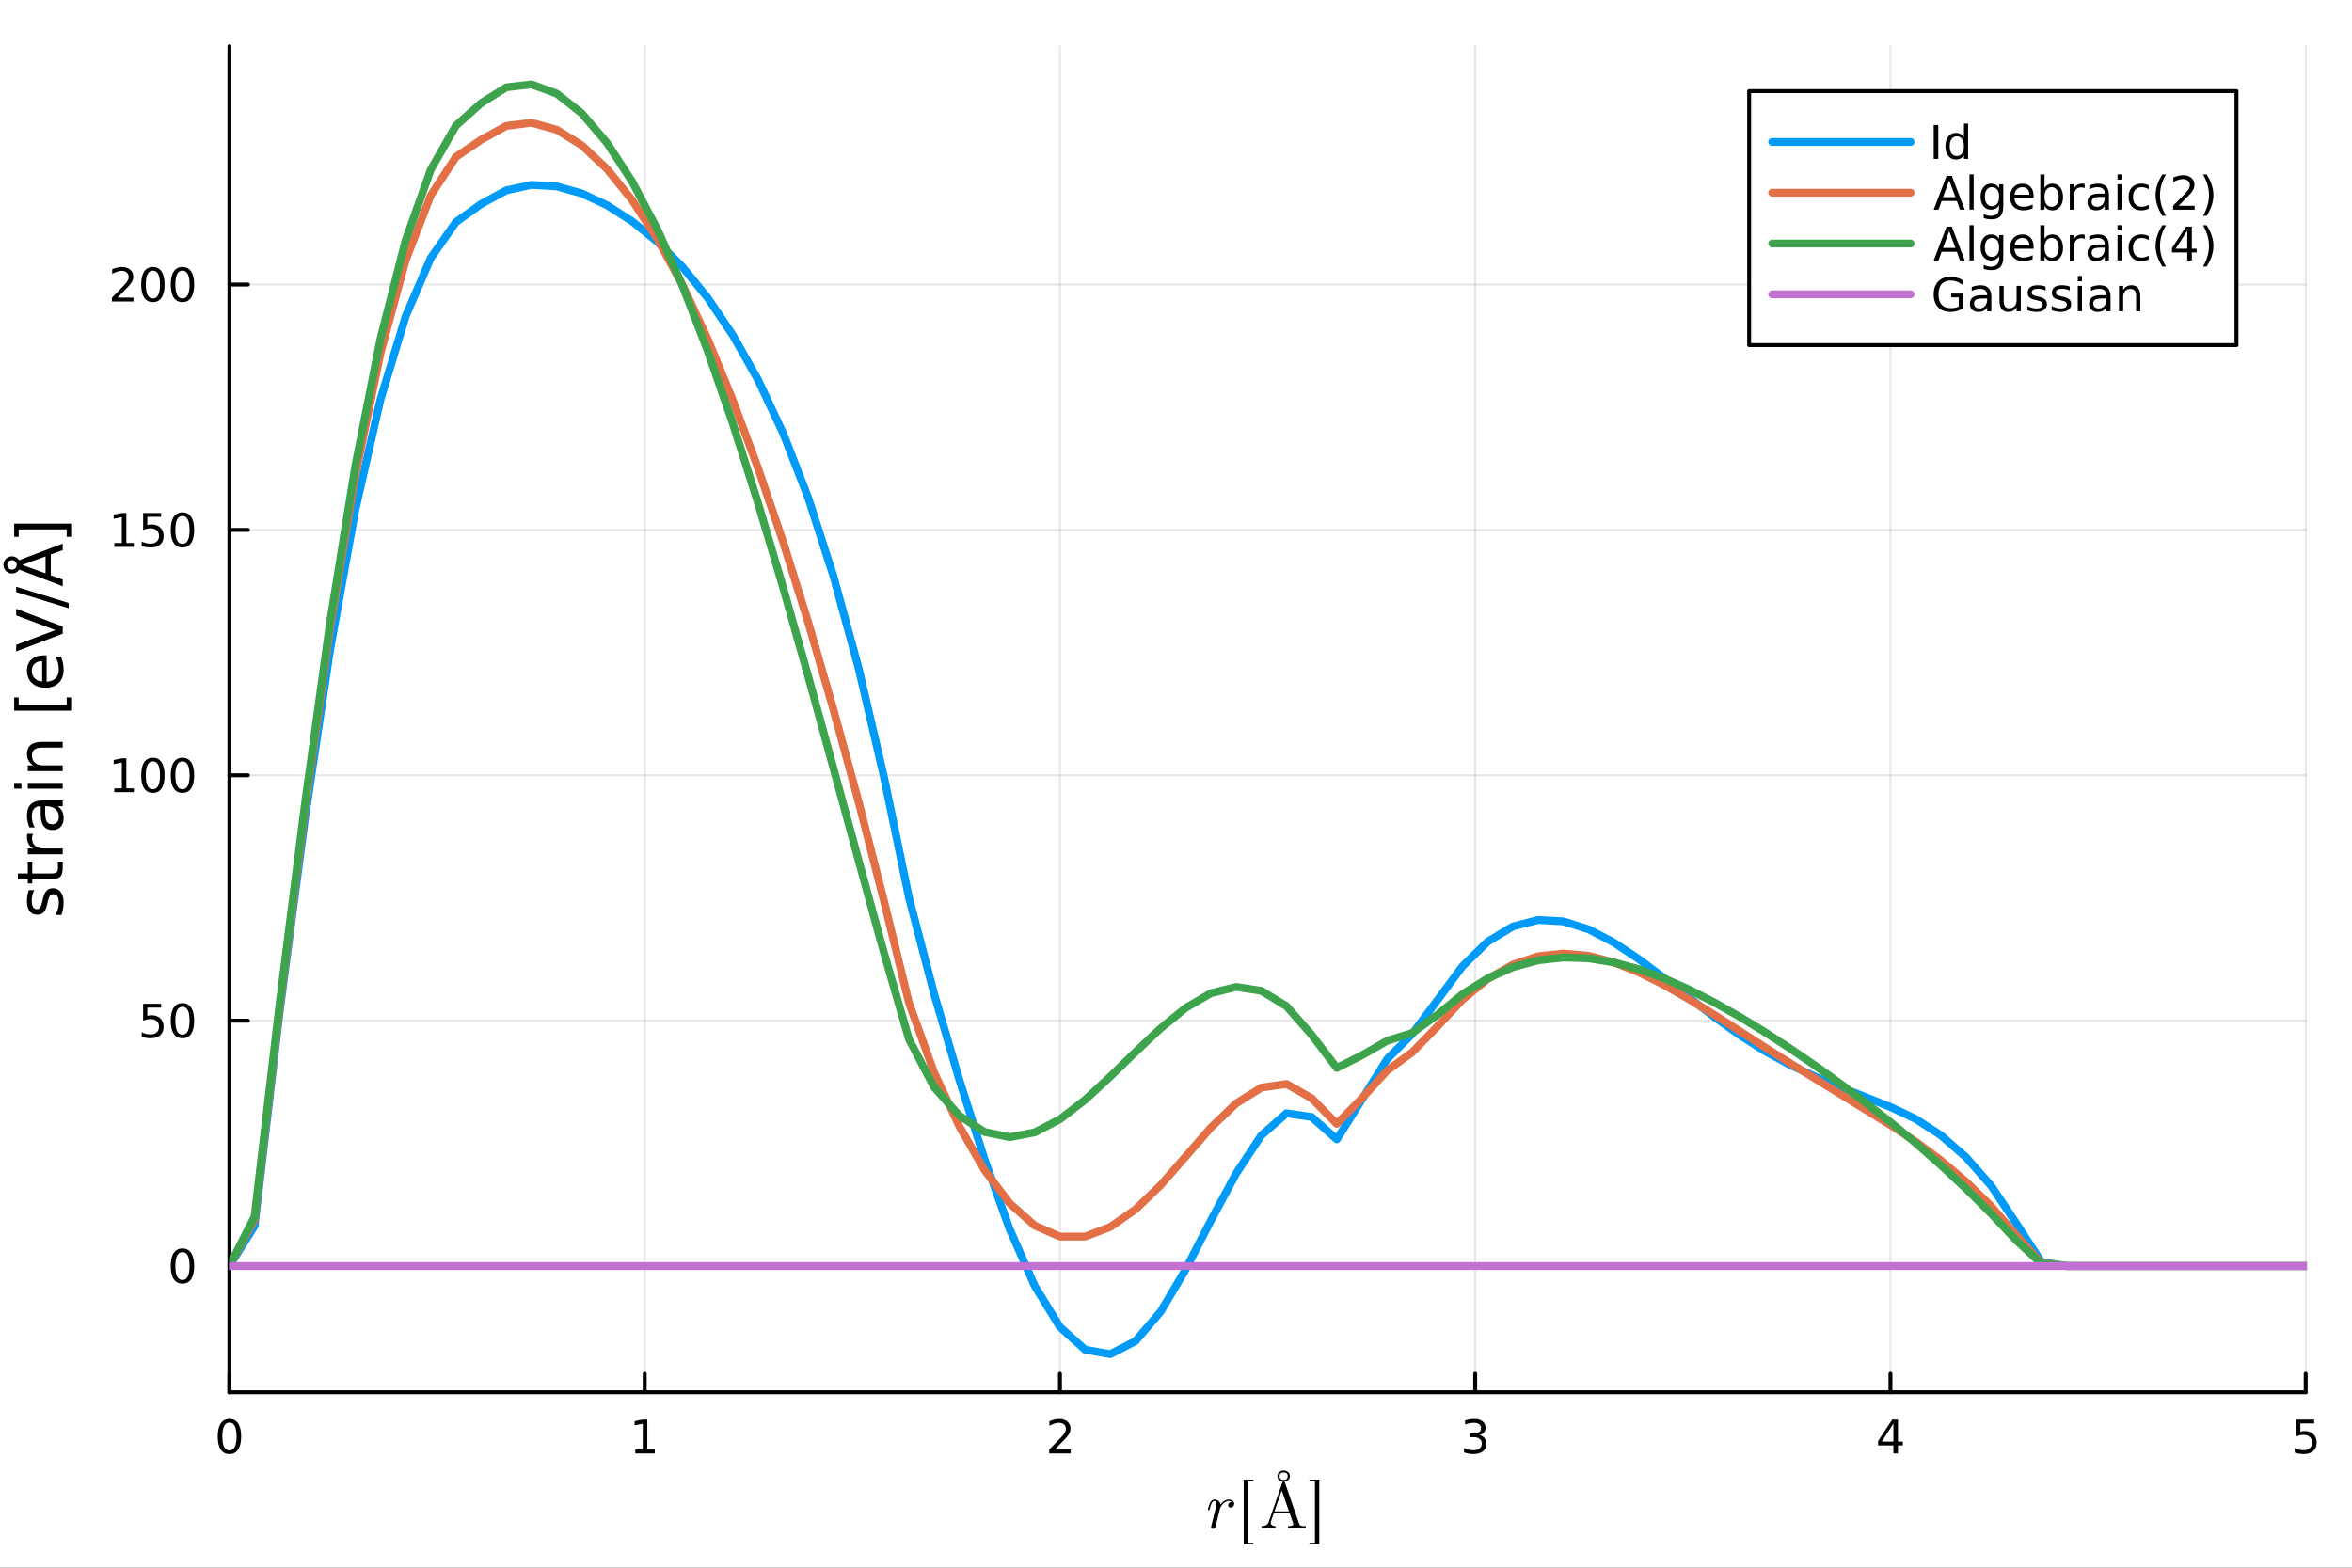 <?xml version="1.0" encoding="utf-8"?>
<svg xmlns="http://www.w3.org/2000/svg" xmlns:xlink="http://www.w3.org/1999/xlink" width="600" height="400" viewBox="0 0 2400 1600">
<rect x="0" y="0" width="2400" height="1600" fill="#333333" stroke="none"/>
<defs>
  <clipPath id="clip710">
    <rect x="0" y="0" width="2400" height="1600"/>
  </clipPath>
</defs>
<path clip-path="url(#clip710)" d="M0 1600 L2400 1600 L2400 0 L0 0  Z" fill="#ffffff" fill-rule="evenodd" fill-opacity="1"/>
<defs>
  <clipPath id="clip711">
    <rect x="480" y="0" width="1681" height="1600"/>
  </clipPath>
</defs>
<path clip-path="url(#clip710)" d="M234.125 1420.96 L2352.76 1420.96 L2352.76 47.244 L234.125 47.244  Z" fill="#ffffff" fill-rule="evenodd" fill-opacity="1"/>
<defs>
  <clipPath id="clip712">
    <rect x="234" y="47" width="2120" height="1375"/>
  </clipPath>
</defs>
<polyline clip-path="url(#clip712)" style="stroke:#000000; stroke-linecap:round; stroke-linejoin:round; stroke-width:2; stroke-opacity:0.1; fill:none" points="234.125,1420.96 234.125,47.244 "/>
<polyline clip-path="url(#clip712)" style="stroke:#000000; stroke-linecap:round; stroke-linejoin:round; stroke-width:2; stroke-opacity:0.1; fill:none" points="657.852,1420.96 657.852,47.244 "/>
<polyline clip-path="url(#clip712)" style="stroke:#000000; stroke-linecap:round; stroke-linejoin:round; stroke-width:2; stroke-opacity:0.1; fill:none" points="1081.58,1420.96 1081.58,47.244 "/>
<polyline clip-path="url(#clip712)" style="stroke:#000000; stroke-linecap:round; stroke-linejoin:round; stroke-width:2; stroke-opacity:0.1; fill:none" points="1505.3,1420.96 1505.3,47.244 "/>
<polyline clip-path="url(#clip712)" style="stroke:#000000; stroke-linecap:round; stroke-linejoin:round; stroke-width:2; stroke-opacity:0.1; fill:none" points="1929.03,1420.96 1929.03,47.244 "/>
<polyline clip-path="url(#clip712)" style="stroke:#000000; stroke-linecap:round; stroke-linejoin:round; stroke-width:2; stroke-opacity:0.1; fill:none" points="2352.76,1420.96 2352.76,47.244 "/>
<polyline clip-path="url(#clip712)" style="stroke:#000000; stroke-linecap:round; stroke-linejoin:round; stroke-width:2; stroke-opacity:0.1; fill:none" points="234.125,1292.13 2352.76,1292.13 "/>
<polyline clip-path="url(#clip712)" style="stroke:#000000; stroke-linecap:round; stroke-linejoin:round; stroke-width:2; stroke-opacity:0.1; fill:none" points="234.125,1041.7 2352.76,1041.7 "/>
<polyline clip-path="url(#clip712)" style="stroke:#000000; stroke-linecap:round; stroke-linejoin:round; stroke-width:2; stroke-opacity:0.1; fill:none" points="234.125,791.263 2352.76,791.263 "/>
<polyline clip-path="url(#clip712)" style="stroke:#000000; stroke-linecap:round; stroke-linejoin:round; stroke-width:2; stroke-opacity:0.1; fill:none" points="234.125,540.831 2352.76,540.831 "/>
<polyline clip-path="url(#clip712)" style="stroke:#000000; stroke-linecap:round; stroke-linejoin:round; stroke-width:2; stroke-opacity:0.1; fill:none" points="234.125,290.399 2352.76,290.399 "/>
<polyline clip-path="url(#clip710)" style="stroke:#000000; stroke-linecap:round; stroke-linejoin:round; stroke-width:4; stroke-opacity:1; fill:none" points="234.125,1420.96 2352.76,1420.96 "/>
<polyline clip-path="url(#clip710)" style="stroke:#000000; stroke-linecap:round; stroke-linejoin:round; stroke-width:4; stroke-opacity:1; fill:none" points="234.125,1420.96 234.125,1402.06 "/>
<polyline clip-path="url(#clip710)" style="stroke:#000000; stroke-linecap:round; stroke-linejoin:round; stroke-width:4; stroke-opacity:1; fill:none" points="657.852,1420.96 657.852,1402.06 "/>
<polyline clip-path="url(#clip710)" style="stroke:#000000; stroke-linecap:round; stroke-linejoin:round; stroke-width:4; stroke-opacity:1; fill:none" points="1081.58,1420.96 1081.58,1402.06 "/>
<polyline clip-path="url(#clip710)" style="stroke:#000000; stroke-linecap:round; stroke-linejoin:round; stroke-width:4; stroke-opacity:1; fill:none" points="1505.3,1420.96 1505.3,1402.06 "/>
<polyline clip-path="url(#clip710)" style="stroke:#000000; stroke-linecap:round; stroke-linejoin:round; stroke-width:4; stroke-opacity:1; fill:none" points="1929.03,1420.96 1929.03,1402.06 "/>
<polyline clip-path="url(#clip710)" style="stroke:#000000; stroke-linecap:round; stroke-linejoin:round; stroke-width:4; stroke-opacity:1; fill:none" points="2352.76,1420.96 2352.76,1402.06 "/>
<path clip-path="url(#clip710)" d="M234.125 1451.88 Q230.514 1451.88 228.686 1455.44 Q226.88 1458.99 226.88 1466.11 Q226.88 1473.22 228.686 1476.79 Q230.514 1480.33 234.125 1480.33 Q237.76 1480.33 239.565 1476.79 Q241.394 1473.22 241.394 1466.11 Q241.394 1458.99 239.565 1455.44 Q237.76 1451.88 234.125 1451.88 M234.125 1448.18 Q239.936 1448.18 242.991 1452.78 Q246.07 1457.37 246.07 1466.11 Q246.07 1474.84 242.991 1479.45 Q239.936 1484.03 234.125 1484.03 Q228.315 1484.03 225.237 1479.45 Q222.181 1474.84 222.181 1466.11 Q222.181 1457.37 225.237 1452.78 Q228.315 1448.18 234.125 1448.18 Z" fill="#000000" fill-rule="nonzero" fill-opacity="1" /><path clip-path="url(#clip710)" d="M648.234 1479.43 L655.872 1479.43 L655.872 1453.06 L647.562 1454.73 L647.562 1450.47 L655.826 1448.8 L660.502 1448.8 L660.502 1479.43 L668.141 1479.43 L668.141 1483.36 L648.234 1483.36 L648.234 1479.43 Z" fill="#000000" fill-rule="nonzero" fill-opacity="1" /><path clip-path="url(#clip710)" d="M1076.23 1479.43 L1092.55 1479.43 L1092.55 1483.36 L1070.61 1483.36 L1070.61 1479.43 Q1073.27 1476.67 1077.85 1472.04 Q1082.46 1467.39 1083.64 1466.05 Q1085.88 1463.52 1086.76 1461.79 Q1087.67 1460.03 1087.67 1458.34 Q1087.67 1455.58 1085.72 1453.85 Q1083.8 1452.11 1080.7 1452.11 Q1078.5 1452.11 1076.05 1452.87 Q1073.61 1453.64 1070.84 1455.19 L1070.84 1450.47 Q1073.66 1449.33 1076.11 1448.75 Q1078.57 1448.18 1080.61 1448.18 Q1085.98 1448.18 1089.17 1450.86 Q1092.36 1453.55 1092.36 1458.04 Q1092.36 1460.17 1091.55 1462.09 Q1090.77 1463.99 1088.66 1466.58 Q1088.08 1467.25 1084.98 1470.47 Q1081.88 1473.66 1076.23 1479.43 Z" fill="#000000" fill-rule="nonzero" fill-opacity="1" /><path clip-path="url(#clip710)" d="M1509.55 1464.73 Q1512.91 1465.44 1514.78 1467.71 Q1516.68 1469.98 1516.68 1473.31 Q1516.68 1478.43 1513.16 1481.23 Q1509.64 1484.03 1503.16 1484.03 Q1500.99 1484.03 1498.67 1483.59 Q1496.38 1483.18 1493.93 1482.32 L1493.93 1477.8 Q1495.87 1478.94 1498.19 1479.52 Q1500.5 1480.1 1503.02 1480.1 Q1507.42 1480.1 1509.71 1478.36 Q1512.03 1476.62 1512.03 1473.31 Q1512.03 1470.26 1509.88 1468.55 Q1507.75 1466.81 1503.93 1466.81 L1499.9 1466.81 L1499.9 1462.97 L1504.11 1462.97 Q1507.56 1462.97 1509.39 1461.6 Q1511.22 1460.21 1511.22 1457.62 Q1511.22 1454.96 1509.32 1453.55 Q1507.44 1452.11 1503.93 1452.11 Q1502.01 1452.11 1499.81 1452.53 Q1497.61 1452.94 1494.97 1453.82 L1494.97 1449.66 Q1497.63 1448.92 1499.94 1448.55 Q1502.28 1448.18 1504.34 1448.18 Q1509.67 1448.18 1512.77 1450.61 Q1515.87 1453.01 1515.87 1457.13 Q1515.87 1460 1514.23 1461.99 Q1512.58 1463.96 1509.55 1464.73 Z" fill="#000000" fill-rule="nonzero" fill-opacity="1" /><path clip-path="url(#clip710)" d="M1932.04 1452.87 L1920.23 1471.32 L1932.04 1471.32 L1932.04 1452.87 M1930.81 1448.8 L1936.69 1448.8 L1936.69 1471.32 L1941.62 1471.32 L1941.62 1475.21 L1936.69 1475.21 L1936.69 1483.36 L1932.04 1483.36 L1932.04 1475.21 L1916.44 1475.21 L1916.44 1470.7 L1930.81 1448.8 Z" fill="#000000" fill-rule="nonzero" fill-opacity="1" /><path clip-path="url(#clip710)" d="M2343.03 1448.8 L2361.39 1448.8 L2361.39 1452.74 L2347.32 1452.74 L2347.32 1461.21 Q2348.33 1460.86 2349.35 1460.7 Q2350.37 1460.51 2351.39 1460.51 Q2357.18 1460.51 2360.56 1463.68 Q2363.94 1466.86 2363.94 1472.27 Q2363.94 1477.85 2360.46 1480.95 Q2356.99 1484.03 2350.67 1484.03 Q2348.5 1484.03 2346.23 1483.66 Q2343.98 1483.29 2341.58 1482.55 L2341.58 1477.85 Q2343.66 1478.99 2345.88 1479.54 Q2348.1 1480.1 2350.58 1480.1 Q2354.58 1480.1 2356.92 1477.99 Q2359.26 1475.88 2359.26 1472.27 Q2359.26 1468.66 2356.92 1466.55 Q2354.58 1464.45 2350.58 1464.45 Q2348.71 1464.45 2346.83 1464.86 Q2344.98 1465.28 2343.03 1466.16 L2343.03 1448.8 Z" fill="#000000" fill-rule="nonzero" fill-opacity="1" /><path clip-path="url(#clip710)" d="M1259.37 1534.76 Q1259.37 1536.46 1258.24 1537.56 Q1257.14 1538.65 1255.73 1538.65 Q1254.5 1538.65 1253.86 1537.95 Q1253.22 1537.24 1253.22 1536.34 Q1253.22 1535.05 1254.21 1533.98 Q1255.21 1532.92 1256.66 1532.7 Q1255.6 1531.92 1253.89 1531.92 Q1251.09 1531.92 1248.61 1534.08 Q1247.52 1535.08 1246.32 1536.92 Q1245.13 1538.72 1244.91 1539.49 L1242.81 1548.09 Q1242.62 1549.06 1241.43 1553.69 Q1240.27 1558.3 1240.17 1558.49 Q1239.85 1559.4 1239.14 1559.88 Q1238.43 1560.36 1237.72 1560.36 Q1236.92 1560.36 1236.37 1559.88 Q1235.82 1559.4 1235.82 1558.56 Q1235.82 1558.43 1235.92 1557.95 Q1236.02 1557.46 1236.18 1556.79 Q1236.34 1556.11 1236.4 1555.72 L1240.24 1540.49 Q1240.95 1537.72 1241.11 1536.85 Q1241.3 1535.95 1241.3 1534.95 Q1241.3 1533.21 1240.75 1532.57 Q1240.2 1531.92 1239.24 1531.92 Q1237.56 1531.92 1236.47 1533.92 Q1235.37 1535.92 1234.44 1539.78 Q1234.15 1540.84 1233.96 1541.07 Q1233.8 1541.3 1233.31 1541.3 Q1232.51 1541.26 1232.51 1540.62 Q1232.51 1540.46 1232.76 1539.43 Q1233.02 1538.36 1233.51 1536.82 Q1234.02 1535.24 1234.57 1534.24 Q1234.89 1533.57 1235.18 1533.12 Q1235.47 1532.66 1236.05 1531.96 Q1236.63 1531.25 1237.5 1530.86 Q1238.37 1530.47 1239.43 1530.47 Q1241.75 1530.47 1243.39 1531.89 Q1245.07 1533.31 1245.45 1535.53 Q1246.26 1534.37 1247.26 1533.37 Q1248.26 1532.34 1250.09 1531.41 Q1251.93 1530.47 1253.89 1530.47 Q1256.34 1530.47 1257.85 1531.73 Q1259.37 1532.95 1259.37 1534.76 Z" fill="#000000" fill-rule="nonzero" fill-opacity="1" /><path clip-path="url(#clip710)" d="M1269.08 1576.11 L1269.08 1510.15 L1279.03 1510.15 L1279.03 1511.67 L1273.49 1511.67 L1273.49 1574.6 L1279.03 1574.6 L1279.03 1576.11 L1269.08 1576.11 Z" fill="#000000" fill-rule="nonzero" fill-opacity="1" /><path clip-path="url(#clip710)" d="M1332.38 1559.62 L1323.75 1559.43 Q1316.63 1559.43 1314.25 1559.62 L1314.25 1557.59 Q1319.72 1557.59 1319.72 1555.59 Q1319.72 1555.43 1319.53 1554.66 L1316.05 1544.58 L1299.76 1544.58 L1296.7 1553.21 Q1296.57 1553.47 1296.57 1554.21 Q1296.57 1555.59 1297.89 1556.59 Q1299.21 1557.59 1301.53 1557.59 L1301.53 1559.62 L1293.93 1559.43 L1287.23 1559.62 L1287.23 1557.59 Q1290.09 1557.53 1291.93 1556.53 Q1293.77 1555.53 1294.6 1553.15 L1308.26 1513.73 Q1308.52 1512.95 1308.81 1512.7 Q1309.1 1512.41 1309.84 1512.41 Q1310.35 1512.41 1310.64 1512.6 Q1310.93 1512.76 1311.03 1512.99 Q1311.16 1513.18 1311.35 1513.73 L1325.58 1554.95 Q1326.13 1556.59 1327.2 1557.11 Q1328.26 1557.59 1331.22 1557.59 L1332.38 1557.59 L1332.38 1559.62 M1315.31 1542.55 L1307.87 1521.1 L1300.46 1542.55 L1315.31 1542.55 M1313.99 1506.58 Q1313.99 1502.78 1309.84 1502.78 Q1305.68 1502.78 1305.68 1506.58 Q1305.68 1510.41 1309.84 1510.41 Q1313.99 1510.41 1313.99 1506.58 M1316.18 1506.51 Q1316.18 1508.96 1314.35 1510.7 Q1312.51 1512.41 1309.77 1512.41 Q1307.23 1512.41 1305.36 1510.7 Q1303.49 1508.99 1303.49 1506.51 Q1303.49 1504.26 1305.3 1502.52 Q1307.13 1500.78 1309.9 1500.78 Q1312.54 1500.78 1314.35 1502.49 Q1316.18 1504.19 1316.18 1506.51 Z" fill="#000000" fill-rule="nonzero" fill-opacity="1" /><path clip-path="url(#clip710)" d="M1336.22 1574.6 L1341.76 1574.6 L1341.76 1511.67 L1336.22 1511.67 L1336.22 1510.15 L1346.18 1510.15 L1346.18 1576.11 L1336.22 1576.11 L1336.22 1574.6 Z" fill="#000000" fill-rule="nonzero" fill-opacity="1" /><polyline clip-path="url(#clip710)" style="stroke:#000000; stroke-linecap:round; stroke-linejoin:round; stroke-width:4; stroke-opacity:1; fill:none" points="234.125,1420.96 234.125,47.244 "/>
<polyline clip-path="url(#clip710)" style="stroke:#000000; stroke-linecap:round; stroke-linejoin:round; stroke-width:4; stroke-opacity:1; fill:none" points="234.125,1292.13 253.023,1292.13 "/>
<polyline clip-path="url(#clip710)" style="stroke:#000000; stroke-linecap:round; stroke-linejoin:round; stroke-width:4; stroke-opacity:1; fill:none" points="234.125,1041.7 253.023,1041.7 "/>
<polyline clip-path="url(#clip710)" style="stroke:#000000; stroke-linecap:round; stroke-linejoin:round; stroke-width:4; stroke-opacity:1; fill:none" points="234.125,791.263 253.023,791.263 "/>
<polyline clip-path="url(#clip710)" style="stroke:#000000; stroke-linecap:round; stroke-linejoin:round; stroke-width:4; stroke-opacity:1; fill:none" points="234.125,540.831 253.023,540.831 "/>
<polyline clip-path="url(#clip710)" style="stroke:#000000; stroke-linecap:round; stroke-linejoin:round; stroke-width:4; stroke-opacity:1; fill:none" points="234.125,290.399 253.023,290.399 "/>
<path clip-path="url(#clip710)" d="M186.181 1277.93 Q182.57 1277.93 180.741 1281.49 Q178.936 1285.03 178.936 1292.16 Q178.936 1299.27 180.741 1302.83 Q182.57 1306.37 186.181 1306.37 Q189.815 1306.37 191.621 1302.83 Q193.45 1299.27 193.45 1292.16 Q193.45 1285.03 191.621 1281.49 Q189.815 1277.93 186.181 1277.93 M186.181 1274.22 Q191.991 1274.22 195.047 1278.83 Q198.125 1283.41 198.125 1292.16 Q198.125 1300.89 195.047 1305.5 Q191.991 1310.08 186.181 1310.08 Q180.371 1310.08 177.292 1305.5 Q174.237 1300.89 174.237 1292.16 Q174.237 1283.41 177.292 1278.83 Q180.371 1274.22 186.181 1274.22 Z" fill="#000000" fill-rule="nonzero" fill-opacity="1" /><path clip-path="url(#clip710)" d="M146.066 1024.42 L164.422 1024.42 L164.422 1028.35 L150.348 1028.35 L150.348 1036.82 Q151.366 1036.48 152.385 1036.31 Q153.403 1036.13 154.422 1036.13 Q160.209 1036.13 163.589 1039.3 Q166.968 1042.47 166.968 1047.89 Q166.968 1053.47 163.496 1056.57 Q160.024 1059.65 153.704 1059.65 Q151.528 1059.65 149.26 1059.28 Q147.015 1058.91 144.607 1058.17 L144.607 1053.47 Q146.691 1054.6 148.913 1055.16 Q151.135 1055.71 153.612 1055.71 Q157.616 1055.71 159.954 1053.6 Q162.292 1051.5 162.292 1047.89 Q162.292 1044.28 159.954 1042.17 Q157.616 1040.06 153.612 1040.06 Q151.737 1040.06 149.862 1040.48 Q148.01 1040.9 146.066 1041.78 L146.066 1024.42 Z" fill="#000000" fill-rule="nonzero" fill-opacity="1" /><path clip-path="url(#clip710)" d="M186.181 1027.49 Q182.57 1027.49 180.741 1031.06 Q178.936 1034.6 178.936 1041.73 Q178.936 1048.84 180.741 1052.4 Q182.57 1055.94 186.181 1055.94 Q189.815 1055.94 191.621 1052.4 Q193.45 1048.84 193.45 1041.73 Q193.45 1034.6 191.621 1031.06 Q189.815 1027.49 186.181 1027.49 M186.181 1023.79 Q191.991 1023.79 195.047 1028.4 Q198.125 1032.98 198.125 1041.73 Q198.125 1050.46 195.047 1055.06 Q191.991 1059.65 186.181 1059.65 Q180.371 1059.65 177.292 1055.06 Q174.237 1050.46 174.237 1041.73 Q174.237 1032.98 177.292 1028.4 Q180.371 1023.79 186.181 1023.79 Z" fill="#000000" fill-rule="nonzero" fill-opacity="1" /><path clip-path="url(#clip710)" d="M116.668 804.608 L124.306 804.608 L124.306 778.243 L115.996 779.909 L115.996 775.65 L124.26 773.983 L128.936 773.983 L128.936 804.608 L136.575 804.608 L136.575 808.543 L116.668 808.543 L116.668 804.608 Z" fill="#000000" fill-rule="nonzero" fill-opacity="1" /><path clip-path="url(#clip710)" d="M156.019 777.062 Q152.408 777.062 150.579 780.627 Q148.774 784.168 148.774 791.298 Q148.774 798.404 150.579 801.969 Q152.408 805.511 156.019 805.511 Q159.653 805.511 161.459 801.969 Q163.288 798.404 163.288 791.298 Q163.288 784.168 161.459 780.627 Q159.653 777.062 156.019 777.062 M156.019 773.358 Q161.829 773.358 164.885 777.965 Q167.964 782.548 167.964 791.298 Q167.964 800.025 164.885 804.631 Q161.829 809.215 156.019 809.215 Q150.209 809.215 147.13 804.631 Q144.075 800.025 144.075 791.298 Q144.075 782.548 147.13 777.965 Q150.209 773.358 156.019 773.358 Z" fill="#000000" fill-rule="nonzero" fill-opacity="1" /><path clip-path="url(#clip710)" d="M186.181 777.062 Q182.57 777.062 180.741 780.627 Q178.936 784.168 178.936 791.298 Q178.936 798.404 180.741 801.969 Q182.57 805.511 186.181 805.511 Q189.815 805.511 191.621 801.969 Q193.45 798.404 193.45 791.298 Q193.45 784.168 191.621 780.627 Q189.815 777.062 186.181 777.062 M186.181 773.358 Q191.991 773.358 195.047 777.965 Q198.125 782.548 198.125 791.298 Q198.125 800.025 195.047 804.631 Q191.991 809.215 186.181 809.215 Q180.371 809.215 177.292 804.631 Q174.237 800.025 174.237 791.298 Q174.237 782.548 177.292 777.965 Q180.371 773.358 186.181 773.358 Z" fill="#000000" fill-rule="nonzero" fill-opacity="1" /><path clip-path="url(#clip710)" d="M116.668 554.176 L124.306 554.176 L124.306 527.811 L115.996 529.477 L115.996 525.218 L124.26 523.551 L128.936 523.551 L128.936 554.176 L136.575 554.176 L136.575 558.111 L116.668 558.111 L116.668 554.176 Z" fill="#000000" fill-rule="nonzero" fill-opacity="1" /><path clip-path="url(#clip710)" d="M146.066 523.551 L164.422 523.551 L164.422 527.487 L150.348 527.487 L150.348 535.959 Q151.366 535.612 152.385 535.449 Q153.403 535.264 154.422 535.264 Q160.209 535.264 163.589 538.436 Q166.968 541.607 166.968 547.023 Q166.968 552.602 163.496 555.704 Q160.024 558.783 153.704 558.783 Q151.528 558.783 149.26 558.412 Q147.015 558.042 144.607 557.301 L144.607 552.602 Q146.691 553.736 148.913 554.292 Q151.135 554.848 153.612 554.848 Q157.616 554.848 159.954 552.741 Q162.292 550.635 162.292 547.023 Q162.292 543.412 159.954 541.306 Q157.616 539.199 153.612 539.199 Q151.737 539.199 149.862 539.616 Q148.01 540.033 146.066 540.912 L146.066 523.551 Z" fill="#000000" fill-rule="nonzero" fill-opacity="1" /><path clip-path="url(#clip710)" d="M186.181 526.63 Q182.57 526.63 180.741 530.195 Q178.936 533.737 178.936 540.866 Q178.936 547.973 180.741 551.537 Q182.57 555.079 186.181 555.079 Q189.815 555.079 191.621 551.537 Q193.45 547.973 193.45 540.866 Q193.45 533.737 191.621 530.195 Q189.815 526.63 186.181 526.63 M186.181 522.926 Q191.991 522.926 195.047 527.533 Q198.125 532.116 198.125 540.866 Q198.125 549.593 195.047 554.199 Q191.991 558.783 186.181 558.783 Q180.371 558.783 177.292 554.199 Q174.237 549.593 174.237 540.866 Q174.237 532.116 177.292 527.533 Q180.371 522.926 186.181 522.926 Z" fill="#000000" fill-rule="nonzero" fill-opacity="1" /><path clip-path="url(#clip710)" d="M119.885 303.744 L136.204 303.744 L136.204 307.679 L114.26 307.679 L114.26 303.744 Q116.922 300.99 121.505 296.36 Q126.112 291.707 127.292 290.365 Q129.538 287.842 130.417 286.106 Q131.32 284.346 131.32 282.656 Q131.32 279.902 129.376 278.166 Q127.455 276.43 124.353 276.43 Q122.154 276.43 119.7 277.194 Q117.269 277.957 114.492 279.508 L114.492 274.786 Q117.316 273.652 119.769 273.073 Q122.223 272.494 124.26 272.494 Q129.63 272.494 132.825 275.18 Q136.019 277.865 136.019 282.356 Q136.019 284.485 135.209 286.406 Q134.422 288.305 132.316 290.897 Q131.737 291.568 128.635 294.786 Q125.533 297.98 119.885 303.744 Z" fill="#000000" fill-rule="nonzero" fill-opacity="1" /><path clip-path="url(#clip710)" d="M156.019 276.198 Q152.408 276.198 150.579 279.763 Q148.774 283.305 148.774 290.434 Q148.774 297.541 150.579 301.105 Q152.408 304.647 156.019 304.647 Q159.653 304.647 161.459 301.105 Q163.288 297.541 163.288 290.434 Q163.288 283.305 161.459 279.763 Q159.653 276.198 156.019 276.198 M156.019 272.494 Q161.829 272.494 164.885 277.101 Q167.964 281.684 167.964 290.434 Q167.964 299.161 164.885 303.767 Q161.829 308.351 156.019 308.351 Q150.209 308.351 147.13 303.767 Q144.075 299.161 144.075 290.434 Q144.075 281.684 147.13 277.101 Q150.209 272.494 156.019 272.494 Z" fill="#000000" fill-rule="nonzero" fill-opacity="1" /><path clip-path="url(#clip710)" d="M186.181 276.198 Q182.57 276.198 180.741 279.763 Q178.936 283.305 178.936 290.434 Q178.936 297.541 180.741 301.105 Q182.57 304.647 186.181 304.647 Q189.815 304.647 191.621 301.105 Q193.45 297.541 193.45 290.434 Q193.45 283.305 191.621 279.763 Q189.815 276.198 186.181 276.198 M186.181 272.494 Q191.991 272.494 195.047 277.101 Q198.125 281.684 198.125 290.434 Q198.125 299.161 195.047 303.767 Q191.991 308.351 186.181 308.351 Q180.371 308.351 177.292 303.767 Q174.237 299.161 174.237 290.434 Q174.237 281.684 177.292 277.101 Q180.371 272.494 186.181 272.494 Z" fill="#000000" fill-rule="nonzero" fill-opacity="1" /><path clip-path="url(#clip710)" d="M29.407 908.459 L34.945 908.459 Q33.672 910.942 33.035 913.615 Q32.398 916.289 32.398 919.153 Q32.398 923.514 33.735 925.71 Q35.072 927.874 37.746 927.874 Q39.783 927.874 40.96 926.315 Q42.106 924.755 43.157 920.044 L43.602 918.039 Q44.939 911.801 47.39 909.191 Q49.809 906.549 54.169 906.549 Q59.134 906.549 62.031 910.496 Q64.927 914.411 64.927 921.286 Q64.927 924.15 64.354 927.27 Q63.813 930.357 62.699 933.794 L56.652 933.794 Q58.339 930.548 59.198 927.397 Q60.026 924.246 60.026 921.158 Q60.026 917.021 58.625 914.793 Q57.193 912.565 54.615 912.565 Q52.228 912.565 50.955 914.188 Q49.681 915.779 48.504 921.222 L48.026 923.259 Q46.88 928.702 44.525 931.121 Q42.138 933.54 38 933.54 Q32.971 933.54 30.234 929.975 Q27.497 926.41 27.497 919.853 Q27.497 916.607 27.974 913.742 Q28.452 910.878 29.407 908.459 Z" fill="#000000" fill-rule="nonzero" fill-opacity="1" /><path clip-path="url(#clip710)" d="M18.235 891.431 L28.356 891.431 L28.356 879.368 L32.908 879.368 L32.908 891.431 L52.259 891.431 Q56.62 891.431 57.861 890.253 Q59.103 889.043 59.103 885.383 L59.103 879.368 L64.004 879.368 L64.004 885.383 Q64.004 892.163 61.49 894.741 Q58.943 897.319 52.259 897.319 L32.908 897.319 L32.908 901.616 L28.356 901.616 L28.356 897.319 L18.235 897.319 L18.235 891.431 Z" fill="#000000" fill-rule="nonzero" fill-opacity="1" /><path clip-path="url(#clip710)" d="M33.831 851.008 Q33.258 851.995 33.003 853.173 Q32.717 854.319 32.717 855.719 Q32.717 860.684 35.963 863.358 Q39.178 866 45.225 866 L64.004 866 L64.004 871.888 L28.356 871.888 L28.356 866 L33.894 866 Q30.648 864.154 29.088 861.194 Q27.497 858.233 27.497 854 Q27.497 853.396 27.592 852.663 Q27.656 851.931 27.815 851.04 L33.831 851.008 Z" fill="#000000" fill-rule="nonzero" fill-opacity="1" /><path clip-path="url(#clip710)" d="M46.085 828.665 Q46.085 835.763 47.708 838.5 Q49.331 841.237 53.246 841.237 Q56.365 841.237 58.211 839.2 Q60.026 837.131 60.026 833.598 Q60.026 828.728 56.588 825.8 Q53.119 822.84 47.39 822.84 L46.085 822.84 L46.085 828.665 M43.666 816.984 L64.004 816.984 L64.004 822.84 L58.593 822.84 Q61.84 824.845 63.399 827.837 Q64.927 830.829 64.927 835.158 Q64.927 840.632 61.872 843.879 Q58.784 847.093 53.628 847.093 Q47.612 847.093 44.557 843.083 Q41.501 839.041 41.501 831.052 L41.501 822.84 L40.928 822.84 Q36.886 822.84 34.69 825.514 Q32.462 828.155 32.462 832.962 Q32.462 836.017 33.194 838.914 Q33.926 841.81 35.39 844.484 L29.98 844.484 Q28.738 841.269 28.133 838.245 Q27.497 835.221 27.497 832.357 Q27.497 824.623 31.507 820.803 Q35.518 816.984 43.666 816.984 Z" fill="#000000" fill-rule="nonzero" fill-opacity="1" /><path clip-path="url(#clip710)" d="M28.356 804.921 L28.356 799.064 L64.004 799.064 L64.004 804.921 L28.356 804.921 M14.479 804.921 L14.479 799.064 L21.895 799.064 L21.895 804.921 L14.479 804.921 Z" fill="#000000" fill-rule="nonzero" fill-opacity="1" /><path clip-path="url(#clip710)" d="M42.488 757.178 L64.004 757.178 L64.004 763.034 L42.679 763.034 Q37.618 763.034 35.104 765.008 Q32.589 766.981 32.589 770.928 Q32.589 775.67 35.613 778.407 Q38.637 781.145 43.857 781.145 L64.004 781.145 L64.004 787.033 L28.356 787.033 L28.356 781.145 L33.894 781.145 Q30.68 779.044 29.088 776.211 Q27.497 773.347 27.497 769.623 Q27.497 763.48 31.316 760.329 Q35.104 757.178 42.488 757.178 Z" fill="#000000" fill-rule="nonzero" fill-opacity="1" /><path clip-path="url(#clip710)" d="M14.479 725.318 L14.479 711.822 L19.03 711.822 L19.03 719.461 L68.046 719.461 L68.046 711.822 L72.598 711.822 L72.598 725.318 L14.479 725.318 Z" fill="#000000" fill-rule="nonzero" fill-opacity="1" /><path clip-path="url(#clip710)" d="M44.716 668.854 L47.581 668.854 L47.581 695.781 Q53.628 695.399 56.811 692.152 Q59.962 688.874 59.962 683.049 Q59.962 679.675 59.134 676.524 Q58.307 673.342 56.652 670.222 L62.19 670.222 Q63.527 673.373 64.227 676.684 Q64.927 679.994 64.927 683.399 Q64.927 691.929 59.962 696.926 Q54.997 701.892 46.53 701.892 Q37.777 701.892 32.653 697.181 Q27.497 692.439 27.497 684.418 Q27.497 677.225 32.144 673.055 Q36.759 668.854 44.716 668.854 M42.997 674.71 Q38.191 674.774 35.327 677.416 Q32.462 680.025 32.462 684.354 Q32.462 689.256 35.231 692.216 Q38 695.144 43.029 695.59 L42.997 674.71 Z" fill="#000000" fill-rule="nonzero" fill-opacity="1" /><path clip-path="url(#clip710)" d="M64.004 646.733 L16.484 664.875 L16.484 658.159 L56.493 643.104 L16.484 628.018 L16.484 621.334 L64.004 639.444 L64.004 646.733 Z" fill="#000000" fill-rule="nonzero" fill-opacity="1" /><path clip-path="url(#clip710)" d="M16.484 604.242 L16.484 598.831 L70.052 615.382 L70.052 620.793 L16.484 604.242 Z" fill="#000000" fill-rule="nonzero" fill-opacity="1" /><path clip-path="url(#clip710)" d="M12.251 571.713 Q10.246 571.713 8.845 573.145 Q7.413 574.546 7.413 576.551 Q7.413 578.588 8.813 579.988 Q10.182 581.357 12.251 581.357 Q14.256 581.357 15.657 579.957 Q17.057 578.556 17.057 576.551 Q17.057 574.546 15.657 573.145 Q14.256 571.713 12.251 571.713 M22.818 576.551 L46.467 585.208 L46.467 567.862 L22.818 576.551 M19.54 581.357 Q18.235 583.299 16.421 584.285 Q14.574 585.272 12.251 585.272 Q8.591 585.272 6.044 582.758 Q3.498 580.211 3.498 576.551 Q3.498 572.922 6.076 570.376 Q8.623 567.798 12.251 567.798 Q14.479 567.798 16.357 568.817 Q18.235 569.803 19.54 571.713 L64.004 554.78 L64.004 561.464 L51.814 565.793 L51.814 587.213 L64.004 591.542 L64.004 598.322 L19.54 581.357 Z" fill="#000000" fill-rule="nonzero" fill-opacity="1" /><path clip-path="url(#clip710)" d="M14.479 534.41 L72.598 534.41 L72.598 547.905 L68.046 547.905 L68.046 540.298 L19.03 540.298 L19.03 547.905 L14.479 547.905 L14.479 534.41 Z" fill="#000000" fill-rule="nonzero" fill-opacity="1" /><polyline clip-path="url(#clip712)" style="stroke:#009af9; stroke-linecap:round; stroke-linejoin:round; stroke-width:8; stroke-opacity:1; fill:none" points="234.125,1292.13 259.806,1251.11 285.486,1031.58 311.167,835.748 336.847,662.972 362.527,520.636 388.208,407.87 413.888,322.969 439.568,263.303 465.249,226.649 490.929,208.246 516.61,194.305 542.29,188.694 567.97,190.222 593.651,197.397 619.331,209.448 645.011,225.877 670.692,246.77 696.372,272.44 722.052,303.895 747.733,342.028 773.413,387.466 799.094,442.022 824.774,508.218 850.454,587.972 876.135,681.923 901.815,791.986 927.495,916.118 953.176,1014.29 978.856,1101.77 1004.54,1182.91 1030.22,1254.38 1055.9,1312.54 1081.58,1354.33 1107.26,1377.55 1132.94,1382.08 1158.62,1368.78 1184.3,1338.74 1209.98,1295.42 1235.66,1245.52 1261.34,1197.77 1287.02,1158.88 1312.7,1136.24 1338.38,1139.99 1364.06,1162.86 1389.74,1122.11 1415.42,1081.02 1441.1,1055.21 1466.78,1020.75 1492.46,986.03 1518.14,961.016 1543.82,945.51 1569.5,938.929 1595.19,940.354 1620.87,948.425 1646.55,961.792 1672.23,978.872 1697.91,998.142 1723.59,1018.24 1749.27,1037.85 1774.95,1056.25 1800.63,1072.63 1826.31,1086.74 1851.99,1098.72 1877.67,1109.51 1903.35,1119.62 1929.03,1129.82 1954.71,1141.98 1980.39,1158.62 2006.07,1181.01 2031.75,1210.17 2057.43,1248.58 2083.11,1287.98 2108.79,1292.13 2134.47,1292.13 2160.15,1292.13 2185.83,1292.13 2211.51,1292.13 2237.19,1292.13 2262.87,1292.13 2288.55,1292.13 2314.24,1292.13 2339.92,1292.13 2365.6,1292.13 2391.28,1292.13 2416.96,1292.13 2442.64,1292.13 2468.32,1292.13 2494,1292.13 2519.68,1292.13 2545.36,1292.13 2571.04,1292.13 2596.72,1292.13 2622.4,1292.13 2648.08,1292.13 2673.76,1292.13 2699.44,1292.13 2725.12,1292.13 2750.8,1292.13 2776.48,1292.13 "/>
<polyline clip-path="url(#clip712)" style="stroke:#e26f46; stroke-linecap:round; stroke-linejoin:round; stroke-width:8; stroke-opacity:1; fill:none" points="234.125,1292.13 259.806,1244.58 285.486,1027.08 311.167,826.31 336.847,641.054 362.527,485.402 388.208,360.468 413.888,265.691 439.568,199.389 465.249,160.132 490.929,142.692 516.61,128.512 542.29,125.283 567.97,132.366 593.651,148.295 619.331,172.399 645.011,204.216 670.692,243.693 696.372,290.794 722.052,345.829 747.733,408.44 773.413,477.578 799.094,553.068 824.774,635.362 850.454,724.105 876.135,818.266 901.815,918.704 927.495,1023.41 953.176,1094.67 978.856,1149.38 1004.54,1194.06 1030.22,1228.11 1055.9,1250.85 1081.58,1262.08 1107.26,1262.06 1132.94,1252.28 1158.62,1234.38 1184.3,1209.59 1209.98,1180.27 1235.66,1150.74 1261.34,1126.21 1287.02,1110.07 1312.7,1106.29 1338.38,1120.88 1364.06,1147.03 1389.74,1120.88 1415.42,1092.64 1441.1,1073.97 1466.78,1047.55 1492.46,1020.15 1518.14,999.13 1543.82,984.49 1569.5,975.995 1595.19,973.227 1620.87,975.509 1646.55,982.149 1672.23,992.308 1697.91,1005.15 1723.59,1019.88 1749.27,1035.73 1774.95,1052.19 1800.63,1068.69 1826.31,1084.92 1851.99,1100.77 1877.67,1116.55 1903.35,1132.32 1929.03,1148.22 1954.71,1165.1 1980.39,1184.19 2006.07,1206.02 2031.75,1231.04 2057.43,1260.71 2083.11,1289.19 2108.79,1292.13 2134.47,1292.13 2160.15,1292.13 2185.83,1292.13 2211.51,1292.13 2237.19,1292.13 2262.87,1292.13 2288.55,1292.13 2314.24,1292.13 2339.92,1292.13 2365.6,1292.13 2391.28,1292.13 2416.96,1292.13 2442.64,1292.13 2468.32,1292.13 2494,1292.13 2519.68,1292.13 2545.36,1292.13 2571.04,1292.13 2596.72,1292.13 2622.4,1292.13 2648.08,1292.13 2673.76,1292.13 2699.44,1292.13 2725.12,1292.13 2750.8,1292.13 2776.48,1292.13 "/>
<polyline clip-path="url(#clip712)" style="stroke:#3da44d; stroke-linecap:round; stroke-linejoin:round; stroke-width:8; stroke-opacity:1; fill:none" points="234.125,1292.13 259.806,1241.58 285.486,1022.91 311.167,820.596 336.847,634.604 362.527,475.799 388.208,345.924 413.888,245.305 439.568,173.193 465.249,128.204 490.929,105.305 516.61,89.132 542.29,86.123 567.97,95.46 593.651,115.655 619.331,145.77 645.011,185.259 670.692,233.914 696.372,291.485 722.052,357.767 747.733,432.069 773.413,513.085 799.094,599.642 824.774,690.502 850.454,784.001 876.135,878.146 901.815,971.786 927.495,1060.6 953.176,1109.61 978.856,1138.54 1004.54,1155.27 1030.22,1160.59 1055.9,1155.71 1081.58,1142.32 1107.26,1122.49 1132.94,1098.77 1158.62,1073.71 1184.3,1049.53 1209.98,1028.61 1235.66,1013.65 1261.34,1007.29 1287.02,1011.19 1312.7,1026.85 1338.38,1056.07 1364.06,1089.95 1389.74,1077.03 1415.42,1062.23 1441.1,1054.26 1466.78,1035.65 1492.46,1014.61 1518.14,998.476 1543.82,987.058 1569.5,980.092 1595.19,977.236 1620.87,978.071 1646.55,982.19 1672.23,989.15 1697.91,998.53 1723.59,1009.95 1749.27,1023.04 1774.95,1037.55 1800.63,1053.22 1826.31,1069.86 1851.99,1087.39 1877.67,1105.83 1903.35,1125.13 1929.03,1145.3 1954.71,1166.52 1980.39,1189.08 2006.07,1213.07 2031.75,1238.56 2057.43,1265.89 2083.11,1289.76 2108.79,1292.13 2134.47,1292.13 2160.15,1292.13 2185.83,1292.13 2211.51,1292.13 2237.19,1292.13 2262.87,1292.13 2288.55,1292.13 2314.24,1292.13 2339.92,1292.13 2365.6,1292.13 2391.28,1292.13 2416.96,1292.13 2442.64,1292.13 2468.32,1292.13 2494,1292.13 2519.68,1292.13 2545.36,1292.13 2571.04,1292.13 2596.72,1292.13 2622.4,1292.13 2648.08,1292.13 2673.76,1292.13 2699.44,1292.13 2725.12,1292.13 2750.8,1292.13 2776.48,1292.13 "/>
<polyline clip-path="url(#clip712)" style="stroke:#c271d2; stroke-linecap:round; stroke-linejoin:round; stroke-width:8; stroke-opacity:1; fill:none" points="234.125,1292.13 259.806,1292.13 285.486,1292.13 311.167,1292.13 336.847,1292.13 362.527,1292.13 388.208,1292.13 413.888,1292.13 439.568,1292.13 465.249,1292.13 490.929,1292.13 516.61,1292.13 542.29,1292.13 567.97,1292.13 593.651,1292.13 619.331,1292.13 645.011,1292.13 670.692,1292.13 696.372,1292.13 722.052,1292.13 747.733,1292.13 773.413,1292.13 799.094,1292.13 824.774,1292.13 850.454,1292.13 876.135,1292.13 901.815,1292.13 927.495,1292.13 953.176,1292.13 978.856,1292.13 1004.54,1292.13 1030.22,1292.13 1055.9,1292.13 1081.58,1292.13 1107.26,1292.13 1132.94,1292.13 1158.62,1292.13 1184.3,1292.13 1209.98,1292.13 1235.66,1292.13 1261.34,1292.13 1287.02,1292.13 1312.7,1292.13 1338.38,1292.13 1364.06,1292.13 1389.74,1292.13 1415.42,1292.13 1441.1,1292.13 1466.78,1292.13 1492.46,1292.13 1518.14,1292.13 1543.82,1292.13 1569.5,1292.13 1595.19,1292.13 1620.87,1292.13 1646.55,1292.13 1672.23,1292.13 1697.91,1292.13 1723.59,1292.13 1749.27,1292.13 1774.95,1292.13 1800.63,1292.13 1826.31,1292.13 1851.99,1292.13 1877.67,1292.13 1903.35,1292.13 1929.03,1292.13 1954.71,1292.13 1980.39,1292.13 2006.07,1292.13 2031.75,1292.13 2057.43,1292.13 2083.11,1292.13 2108.79,1292.13 2134.47,1292.13 2160.15,1292.13 2185.83,1292.13 2211.51,1292.13 2237.19,1292.13 2262.87,1292.13 2288.55,1292.13 2314.24,1292.13 2339.92,1292.13 2365.6,1292.13 2391.28,1292.13 2416.96,1292.13 2442.64,1292.13 2468.32,1292.13 2494,1292.13 2519.68,1292.13 2545.36,1292.13 2571.04,1292.13 2596.72,1292.13 2622.4,1292.13 2648.08,1292.13 2673.76,1292.13 2699.44,1292.13 2725.12,1292.13 2750.8,1292.13 2776.48,1292.13 "/>
<path clip-path="url(#clip710)" d="M1784.83 352.235 L2282.13 352.235 L2282.13 93.035 L1784.83 93.035  Z" fill="#ffffff" fill-rule="evenodd" fill-opacity="1"/>
<polyline clip-path="url(#clip710)" style="stroke:#000000; stroke-linecap:round; stroke-linejoin:round; stroke-width:4; stroke-opacity:1; fill:none" points="1784.83,352.235 2282.13,352.235 2282.13,93.035 1784.83,93.035 1784.83,352.235 "/>
<polyline clip-path="url(#clip710)" style="stroke:#009af9; stroke-linecap:round; stroke-linejoin:round; stroke-width:8; stroke-opacity:1; fill:none" points="1808.37,144.875 1949.62,144.875 "/>
<path clip-path="url(#clip710)" d="M1973.16 127.595 L1977.83 127.595 L1977.83 162.155 L1973.16 162.155 L1973.16 127.595 Z" fill="#000000" fill-rule="nonzero" fill-opacity="1" /><path clip-path="url(#clip710)" d="M2004.01 140.164 L2004.01 126.136 L2008.27 126.136 L2008.27 162.155 L2004.01 162.155 L2004.01 158.266 Q2002.67 160.581 2000.61 161.715 Q1998.57 162.826 1995.7 162.826 Q1991 162.826 1988.04 159.076 Q1985.1 155.326 1985.1 149.215 Q1985.1 143.104 1988.04 139.354 Q1991 135.604 1995.7 135.604 Q1998.57 135.604 2000.61 136.738 Q2002.67 137.849 2004.01 140.164 M1989.5 149.215 Q1989.5 153.914 1991.42 156.599 Q1993.36 159.261 1996.74 159.261 Q2000.12 159.261 2002.07 156.599 Q2004.01 153.914 2004.01 149.215 Q2004.01 144.516 2002.07 141.854 Q2000.12 139.169 1996.74 139.169 Q1993.36 139.169 1991.42 141.854 Q1989.5 144.516 1989.5 149.215 Z" fill="#000000" fill-rule="nonzero" fill-opacity="1" /><polyline clip-path="url(#clip710)" style="stroke:#e26f46; stroke-linecap:round; stroke-linejoin:round; stroke-width:8; stroke-opacity:1; fill:none" points="1808.37,196.715 1949.62,196.715 "/>
<path clip-path="url(#clip710)" d="M1988.99 184.041 L1982.65 201.24 L1995.36 201.24 L1988.99 184.041 M1986.35 179.435 L1991.65 179.435 L2004.82 213.995 L1999.96 213.995 L1996.81 205.129 L1981.23 205.129 L1978.09 213.995 L1973.16 213.995 L1986.35 179.435 Z" fill="#000000" fill-rule="nonzero" fill-opacity="1" /><path clip-path="url(#clip710)" d="M2009.68 177.976 L2013.94 177.976 L2013.94 213.995 L2009.68 213.995 L2009.68 177.976 Z" fill="#000000" fill-rule="nonzero" fill-opacity="1" /><path clip-path="url(#clip710)" d="M2039.92 200.731 Q2039.92 196.101 2037.99 193.555 Q2036.1 191.009 2032.65 191.009 Q2029.22 191.009 2027.3 193.555 Q2025.4 196.101 2025.4 200.731 Q2025.4 205.337 2027.3 207.884 Q2029.22 210.43 2032.65 210.43 Q2036.1 210.43 2037.99 207.884 Q2039.92 205.337 2039.92 200.731 M2044.17 210.777 Q2044.17 217.397 2041.23 220.615 Q2038.29 223.856 2032.23 223.856 Q2029.98 223.856 2027.99 223.508 Q2026 223.184 2024.13 222.49 L2024.13 218.346 Q2026 219.365 2027.83 219.851 Q2029.66 220.337 2031.56 220.337 Q2035.75 220.337 2037.83 218.138 Q2039.92 215.962 2039.92 211.541 L2039.92 209.434 Q2038.6 211.726 2036.54 212.86 Q2034.48 213.995 2031.61 213.995 Q2026.84 213.995 2023.92 210.36 Q2021 206.726 2021 200.731 Q2021 194.712 2023.92 191.078 Q2026.84 187.444 2031.61 187.444 Q2034.48 187.444 2036.54 188.578 Q2038.6 189.712 2039.92 192.004 L2039.92 188.069 L2044.17 188.069 L2044.17 210.777 Z" fill="#000000" fill-rule="nonzero" fill-opacity="1" /><path clip-path="url(#clip710)" d="M2075.12 199.967 L2075.12 202.05 L2055.54 202.05 Q2055.82 206.448 2058.18 208.763 Q2060.56 211.055 2064.8 211.055 Q2067.25 211.055 2069.54 210.453 Q2071.86 209.851 2074.13 208.647 L2074.13 212.675 Q2071.84 213.647 2069.43 214.157 Q2067.02 214.666 2064.54 214.666 Q2058.34 214.666 2054.71 211.055 Q2051.1 207.444 2051.1 201.286 Q2051.1 194.921 2054.52 191.194 Q2057.97 187.444 2063.8 187.444 Q2069.04 187.444 2072.07 190.823 Q2075.12 194.18 2075.12 199.967 M2070.86 198.717 Q2070.82 195.222 2068.9 193.138 Q2067 191.055 2063.85 191.055 Q2060.29 191.055 2058.13 193.069 Q2056 195.083 2055.68 198.74 L2070.86 198.717 Z" fill="#000000" fill-rule="nonzero" fill-opacity="1" /><path clip-path="url(#clip710)" d="M2100.73 201.055 Q2100.73 196.356 2098.78 193.694 Q2096.86 191.009 2093.48 191.009 Q2090.1 191.009 2088.16 193.694 Q2086.23 196.356 2086.23 201.055 Q2086.23 205.754 2088.16 208.439 Q2090.1 211.101 2093.48 211.101 Q2096.86 211.101 2098.78 208.439 Q2100.73 205.754 2100.73 201.055 M2086.23 192.004 Q2087.58 189.689 2089.61 188.578 Q2091.67 187.444 2094.52 187.444 Q2099.24 187.444 2102.18 191.194 Q2105.15 194.944 2105.15 201.055 Q2105.15 207.166 2102.18 210.916 Q2099.24 214.666 2094.52 214.666 Q2091.67 214.666 2089.61 213.555 Q2087.58 212.421 2086.23 210.106 L2086.23 213.995 L2081.95 213.995 L2081.95 177.976 L2086.23 177.976 L2086.23 192.004 Z" fill="#000000" fill-rule="nonzero" fill-opacity="1" /><path clip-path="url(#clip710)" d="M2127.23 192.05 Q2126.51 191.634 2125.66 191.448 Q2124.82 191.24 2123.8 191.24 Q2120.19 191.24 2118.25 193.601 Q2116.33 195.939 2116.33 200.337 L2116.33 213.995 L2112.04 213.995 L2112.04 188.069 L2116.33 188.069 L2116.33 192.097 Q2117.67 189.736 2119.82 188.601 Q2121.97 187.444 2125.05 187.444 Q2125.49 187.444 2126.03 187.513 Q2126.56 187.56 2127.21 187.675 L2127.23 192.05 Z" fill="#000000" fill-rule="nonzero" fill-opacity="1" /><path clip-path="url(#clip710)" d="M2143.48 200.962 Q2138.32 200.962 2136.33 202.143 Q2134.34 203.323 2134.34 206.171 Q2134.34 208.439 2135.82 209.782 Q2137.32 211.101 2139.89 211.101 Q2143.43 211.101 2145.56 208.601 Q2147.72 206.078 2147.72 201.911 L2147.72 200.962 L2143.48 200.962 M2151.97 199.203 L2151.97 213.995 L2147.72 213.995 L2147.72 210.059 Q2146.26 212.421 2144.08 213.555 Q2141.91 214.666 2138.76 214.666 Q2134.78 214.666 2132.41 212.444 Q2130.08 210.198 2130.08 206.448 Q2130.08 202.073 2132.99 199.851 Q2135.93 197.629 2141.74 197.629 L2147.72 197.629 L2147.72 197.212 Q2147.72 194.273 2145.77 192.675 Q2143.85 191.055 2140.35 191.055 Q2138.13 191.055 2136.03 191.587 Q2133.92 192.12 2131.97 193.185 L2131.97 189.249 Q2134.31 188.347 2136.51 187.907 Q2138.71 187.444 2140.79 187.444 Q2146.42 187.444 2149.2 190.361 Q2151.97 193.277 2151.97 199.203 Z" fill="#000000" fill-rule="nonzero" fill-opacity="1" /><path clip-path="url(#clip710)" d="M2160.75 188.069 L2165.01 188.069 L2165.01 213.995 L2160.75 213.995 L2160.75 188.069 M2160.75 177.976 L2165.01 177.976 L2165.01 183.37 L2160.75 183.37 L2160.75 177.976 Z" fill="#000000" fill-rule="nonzero" fill-opacity="1" /><path clip-path="url(#clip710)" d="M2192.58 189.064 L2192.58 193.046 Q2190.77 192.05 2188.94 191.564 Q2187.14 191.055 2185.28 191.055 Q2181.14 191.055 2178.85 193.694 Q2176.56 196.31 2176.56 201.055 Q2176.56 205.8 2178.85 208.439 Q2181.14 211.055 2185.28 211.055 Q2187.14 211.055 2188.94 210.569 Q2190.77 210.059 2192.58 209.064 L2192.58 212.999 Q2190.79 213.833 2188.87 214.249 Q2186.97 214.666 2184.82 214.666 Q2178.97 214.666 2175.52 210.985 Q2172.07 207.305 2172.07 201.055 Q2172.07 194.712 2175.54 191.078 Q2179.03 187.444 2185.1 187.444 Q2187.07 187.444 2188.94 187.861 Q2190.82 188.254 2192.58 189.064 Z" fill="#000000" fill-rule="nonzero" fill-opacity="1" /><path clip-path="url(#clip710)" d="M2210.22 178.023 Q2207.11 183.347 2205.61 188.555 Q2204.1 193.763 2204.1 199.11 Q2204.1 204.458 2205.61 209.712 Q2207.14 214.944 2210.22 220.245 L2206.51 220.245 Q2203.04 214.805 2201.3 209.55 Q2199.59 204.296 2199.59 199.11 Q2199.59 193.948 2201.3 188.717 Q2203.02 183.486 2206.51 178.023 L2210.22 178.023 Z" fill="#000000" fill-rule="nonzero" fill-opacity="1" /><path clip-path="url(#clip710)" d="M2223.11 210.059 L2239.43 210.059 L2239.43 213.995 L2217.48 213.995 L2217.48 210.059 Q2220.15 207.305 2224.73 202.675 Q2229.34 198.022 2230.52 196.68 Q2232.76 194.157 2233.64 192.421 Q2234.54 190.661 2234.54 188.972 Q2234.54 186.217 2232.6 184.481 Q2230.68 182.745 2227.58 182.745 Q2225.38 182.745 2222.92 183.509 Q2220.49 184.273 2217.72 185.823 L2217.72 181.101 Q2220.54 179.967 2222.99 179.388 Q2225.45 178.81 2227.48 178.81 Q2232.85 178.81 2236.05 181.495 Q2239.24 184.18 2239.24 188.671 Q2239.24 190.8 2238.43 192.722 Q2237.65 194.62 2235.54 197.212 Q2234.96 197.884 2231.86 201.101 Q2228.76 204.296 2223.11 210.059 Z" fill="#000000" fill-rule="nonzero" fill-opacity="1" /><path clip-path="url(#clip710)" d="M2247.97 178.023 L2251.67 178.023 Q2255.15 183.486 2256.86 188.717 Q2258.59 193.948 2258.59 199.11 Q2258.59 204.296 2256.86 209.55 Q2255.15 214.805 2251.67 220.245 L2247.97 220.245 Q2251.05 214.944 2252.55 209.712 Q2254.08 204.458 2254.08 199.11 Q2254.08 193.763 2252.55 188.555 Q2251.05 183.347 2247.97 178.023 Z" fill="#000000" fill-rule="nonzero" fill-opacity="1" /><polyline clip-path="url(#clip710)" style="stroke:#3da44d; stroke-linecap:round; stroke-linejoin:round; stroke-width:8; stroke-opacity:1; fill:none" points="1808.37,248.555 1949.62,248.555 "/>
<path clip-path="url(#clip710)" d="M1988.99 235.881 L1982.65 253.08 L1995.36 253.08 L1988.99 235.881 M1986.35 231.275 L1991.65 231.275 L2004.82 265.835 L1999.96 265.835 L1996.81 256.969 L1981.23 256.969 L1978.09 265.835 L1973.16 265.835 L1986.35 231.275 Z" fill="#000000" fill-rule="nonzero" fill-opacity="1" /><path clip-path="url(#clip710)" d="M2009.68 229.816 L2013.94 229.816 L2013.94 265.835 L2009.68 265.835 L2009.68 229.816 Z" fill="#000000" fill-rule="nonzero" fill-opacity="1" /><path clip-path="url(#clip710)" d="M2039.92 252.571 Q2039.92 247.941 2037.99 245.395 Q2036.1 242.849 2032.65 242.849 Q2029.22 242.849 2027.3 245.395 Q2025.4 247.941 2025.4 252.571 Q2025.4 257.177 2027.3 259.724 Q2029.22 262.27 2032.65 262.27 Q2036.1 262.27 2037.99 259.724 Q2039.92 257.177 2039.92 252.571 M2044.17 262.617 Q2044.17 269.237 2041.23 272.455 Q2038.29 275.696 2032.23 275.696 Q2029.98 275.696 2027.99 275.348 Q2026 275.024 2024.13 274.33 L2024.13 270.186 Q2026 271.205 2027.83 271.691 Q2029.66 272.177 2031.56 272.177 Q2035.75 272.177 2037.83 269.978 Q2039.92 267.802 2039.92 263.381 L2039.92 261.274 Q2038.6 263.566 2036.54 264.7 Q2034.48 265.835 2031.61 265.835 Q2026.84 265.835 2023.92 262.2 Q2021 258.566 2021 252.571 Q2021 246.552 2023.92 242.918 Q2026.84 239.284 2031.61 239.284 Q2034.48 239.284 2036.54 240.418 Q2038.6 241.552 2039.92 243.844 L2039.92 239.909 L2044.17 239.909 L2044.17 262.617 Z" fill="#000000" fill-rule="nonzero" fill-opacity="1" /><path clip-path="url(#clip710)" d="M2075.12 251.807 L2075.12 253.89 L2055.54 253.89 Q2055.82 258.288 2058.18 260.603 Q2060.56 262.895 2064.8 262.895 Q2067.25 262.895 2069.54 262.293 Q2071.86 261.691 2074.13 260.487 L2074.13 264.515 Q2071.84 265.487 2069.43 265.997 Q2067.02 266.506 2064.54 266.506 Q2058.34 266.506 2054.71 262.895 Q2051.1 259.284 2051.1 253.126 Q2051.1 246.761 2054.52 243.034 Q2057.97 239.284 2063.8 239.284 Q2069.04 239.284 2072.07 242.663 Q2075.12 246.02 2075.12 251.807 M2070.86 250.557 Q2070.82 247.062 2068.9 244.978 Q2067 242.895 2063.85 242.895 Q2060.29 242.895 2058.13 244.909 Q2056 246.923 2055.68 250.58 L2070.86 250.557 Z" fill="#000000" fill-rule="nonzero" fill-opacity="1" /><path clip-path="url(#clip710)" d="M2100.73 252.895 Q2100.73 248.196 2098.78 245.534 Q2096.86 242.849 2093.48 242.849 Q2090.1 242.849 2088.16 245.534 Q2086.23 248.196 2086.23 252.895 Q2086.23 257.594 2088.16 260.279 Q2090.1 262.941 2093.48 262.941 Q2096.86 262.941 2098.78 260.279 Q2100.73 257.594 2100.73 252.895 M2086.23 243.844 Q2087.58 241.529 2089.61 240.418 Q2091.67 239.284 2094.52 239.284 Q2099.24 239.284 2102.18 243.034 Q2105.15 246.784 2105.15 252.895 Q2105.15 259.006 2102.18 262.756 Q2099.24 266.506 2094.52 266.506 Q2091.67 266.506 2089.61 265.395 Q2087.58 264.261 2086.23 261.946 L2086.23 265.835 L2081.95 265.835 L2081.95 229.816 L2086.23 229.816 L2086.23 243.844 Z" fill="#000000" fill-rule="nonzero" fill-opacity="1" /><path clip-path="url(#clip710)" d="M2127.23 243.89 Q2126.51 243.474 2125.66 243.288 Q2124.82 243.08 2123.8 243.08 Q2120.19 243.08 2118.25 245.441 Q2116.33 247.779 2116.33 252.177 L2116.33 265.835 L2112.04 265.835 L2112.04 239.909 L2116.33 239.909 L2116.33 243.937 Q2117.67 241.576 2119.82 240.441 Q2121.97 239.284 2125.05 239.284 Q2125.49 239.284 2126.03 239.353 Q2126.56 239.4 2127.21 239.515 L2127.23 243.89 Z" fill="#000000" fill-rule="nonzero" fill-opacity="1" /><path clip-path="url(#clip710)" d="M2143.48 252.802 Q2138.32 252.802 2136.33 253.983 Q2134.34 255.163 2134.34 258.011 Q2134.34 260.279 2135.82 261.622 Q2137.32 262.941 2139.89 262.941 Q2143.43 262.941 2145.56 260.441 Q2147.72 257.918 2147.72 253.751 L2147.72 252.802 L2143.48 252.802 M2151.97 251.043 L2151.97 265.835 L2147.72 265.835 L2147.72 261.899 Q2146.26 264.261 2144.08 265.395 Q2141.91 266.506 2138.76 266.506 Q2134.78 266.506 2132.41 264.284 Q2130.08 262.038 2130.08 258.288 Q2130.08 253.913 2132.99 251.691 Q2135.93 249.469 2141.74 249.469 L2147.72 249.469 L2147.72 249.052 Q2147.72 246.113 2145.77 244.515 Q2143.85 242.895 2140.35 242.895 Q2138.13 242.895 2136.03 243.427 Q2133.92 243.96 2131.97 245.025 L2131.97 241.089 Q2134.31 240.187 2136.51 239.747 Q2138.71 239.284 2140.79 239.284 Q2146.42 239.284 2149.2 242.201 Q2151.97 245.117 2151.97 251.043 Z" fill="#000000" fill-rule="nonzero" fill-opacity="1" /><path clip-path="url(#clip710)" d="M2160.75 239.909 L2165.01 239.909 L2165.01 265.835 L2160.75 265.835 L2160.75 239.909 M2160.75 229.816 L2165.01 229.816 L2165.01 235.21 L2160.75 235.21 L2160.75 229.816 Z" fill="#000000" fill-rule="nonzero" fill-opacity="1" /><path clip-path="url(#clip710)" d="M2192.58 240.904 L2192.58 244.886 Q2190.77 243.89 2188.94 243.404 Q2187.14 242.895 2185.28 242.895 Q2181.14 242.895 2178.85 245.534 Q2176.56 248.15 2176.56 252.895 Q2176.56 257.64 2178.85 260.279 Q2181.14 262.895 2185.28 262.895 Q2187.14 262.895 2188.94 262.409 Q2190.77 261.899 2192.58 260.904 L2192.58 264.839 Q2190.79 265.673 2188.87 266.089 Q2186.97 266.506 2184.82 266.506 Q2178.97 266.506 2175.52 262.825 Q2172.07 259.145 2172.07 252.895 Q2172.07 246.552 2175.54 242.918 Q2179.03 239.284 2185.1 239.284 Q2187.07 239.284 2188.94 239.701 Q2190.82 240.094 2192.58 240.904 Z" fill="#000000" fill-rule="nonzero" fill-opacity="1" /><path clip-path="url(#clip710)" d="M2210.22 229.863 Q2207.11 235.187 2205.61 240.395 Q2204.1 245.603 2204.1 250.95 Q2204.1 256.298 2205.61 261.552 Q2207.14 266.784 2210.22 272.085 L2206.51 272.085 Q2203.04 266.645 2201.3 261.39 Q2199.59 256.136 2199.59 250.95 Q2199.59 245.788 2201.3 240.557 Q2203.02 235.326 2206.51 229.863 L2210.22 229.863 Z" fill="#000000" fill-rule="nonzero" fill-opacity="1" /><path clip-path="url(#clip710)" d="M2231.93 235.349 L2220.12 253.798 L2231.93 253.798 L2231.93 235.349 M2230.7 231.275 L2236.58 231.275 L2236.58 253.798 L2241.51 253.798 L2241.51 257.687 L2236.58 257.687 L2236.58 265.835 L2231.93 265.835 L2231.93 257.687 L2216.33 257.687 L2216.33 253.173 L2230.7 231.275 Z" fill="#000000" fill-rule="nonzero" fill-opacity="1" /><path clip-path="url(#clip710)" d="M2247.97 229.863 L2251.67 229.863 Q2255.15 235.326 2256.86 240.557 Q2258.59 245.788 2258.59 250.95 Q2258.59 256.136 2256.86 261.39 Q2255.15 266.645 2251.67 272.085 L2247.97 272.085 Q2251.05 266.784 2252.55 261.552 Q2254.08 256.298 2254.08 250.95 Q2254.08 245.603 2252.55 240.395 Q2251.05 235.187 2247.97 229.863 Z" fill="#000000" fill-rule="nonzero" fill-opacity="1" /><polyline clip-path="url(#clip710)" style="stroke:#c271d2; stroke-linecap:round; stroke-linejoin:round; stroke-width:8; stroke-opacity:1; fill:none" points="1808.37,300.395 1949.62,300.395 "/>
<path clip-path="url(#clip710)" d="M1998.71 312.744 L1998.71 303.462 L1991.07 303.462 L1991.07 299.619 L2003.34 299.619 L2003.34 314.457 Q2000.63 316.378 1997.37 317.374 Q1994.11 318.346 1990.4 318.346 Q1982.3 318.346 1977.72 313.624 Q1973.16 308.878 1973.16 300.429 Q1973.16 291.957 1977.72 287.235 Q1982.3 282.49 1990.4 282.49 Q1993.78 282.49 1996.81 283.323 Q1999.87 284.156 2002.44 285.777 L2002.44 290.753 Q1999.85 288.554 1996.93 287.443 Q1994.01 286.332 1990.8 286.332 Q1984.45 286.332 1981.26 289.874 Q1978.09 293.416 1978.09 300.429 Q1978.09 307.42 1981.26 310.962 Q1984.45 314.503 1990.8 314.503 Q1993.27 314.503 1995.22 314.087 Q1997.16 313.647 1998.71 312.744 Z" fill="#000000" fill-rule="nonzero" fill-opacity="1" /><path clip-path="url(#clip710)" d="M2023.48 304.642 Q2018.32 304.642 2016.33 305.823 Q2014.34 307.003 2014.34 309.851 Q2014.34 312.119 2015.82 313.462 Q2017.32 314.781 2019.89 314.781 Q2023.43 314.781 2025.56 312.281 Q2027.72 309.758 2027.72 305.591 L2027.72 304.642 L2023.48 304.642 M2031.98 302.883 L2031.98 317.675 L2027.72 317.675 L2027.72 313.739 Q2026.26 316.101 2024.08 317.235 Q2021.91 318.346 2018.76 318.346 Q2014.78 318.346 2012.42 316.124 Q2010.08 313.878 2010.08 310.128 Q2010.08 305.753 2012.99 303.531 Q2015.93 301.309 2021.74 301.309 L2027.72 301.309 L2027.72 300.892 Q2027.72 297.953 2025.77 296.355 Q2023.85 294.735 2020.36 294.735 Q2018.13 294.735 2016.03 295.267 Q2013.92 295.8 2011.98 296.865 L2011.98 292.929 Q2014.31 292.027 2016.51 291.587 Q2018.71 291.124 2020.79 291.124 Q2026.42 291.124 2029.2 294.041 Q2031.98 296.957 2031.98 302.883 Z" fill="#000000" fill-rule="nonzero" fill-opacity="1" /><path clip-path="url(#clip710)" d="M2040.31 307.443 L2040.31 291.749 L2044.57 291.749 L2044.57 307.281 Q2044.57 310.962 2046 312.814 Q2047.44 314.642 2050.31 314.642 Q2053.76 314.642 2055.75 312.443 Q2057.76 310.244 2057.76 306.448 L2057.76 291.749 L2062.02 291.749 L2062.02 317.675 L2057.76 317.675 L2057.76 313.693 Q2056.21 316.054 2054.15 317.212 Q2052.11 318.346 2049.41 318.346 Q2044.94 318.346 2042.62 315.568 Q2040.31 312.79 2040.31 307.443 M2051.03 291.124 L2051.03 291.124 Z" fill="#000000" fill-rule="nonzero" fill-opacity="1" /><path clip-path="url(#clip710)" d="M2087.32 292.513 L2087.32 296.54 Q2085.52 295.615 2083.57 295.152 Q2081.63 294.689 2079.54 294.689 Q2076.37 294.689 2074.78 295.661 Q2073.2 296.633 2073.2 298.578 Q2073.2 300.059 2074.34 300.915 Q2075.47 301.749 2078.9 302.513 L2080.35 302.837 Q2084.89 303.809 2086.79 305.591 Q2088.71 307.351 2088.71 310.522 Q2088.71 314.133 2085.84 316.239 Q2082.99 318.346 2077.99 318.346 Q2075.91 318.346 2073.64 317.929 Q2071.4 317.536 2068.9 316.726 L2068.9 312.327 Q2071.26 313.554 2073.55 314.179 Q2075.84 314.781 2078.09 314.781 Q2081.1 314.781 2082.72 313.763 Q2084.34 312.721 2084.34 310.846 Q2084.34 309.11 2083.16 308.184 Q2082 307.258 2078.04 306.402 L2076.56 306.054 Q2072.6 305.221 2070.84 303.508 Q2069.08 301.772 2069.08 298.763 Q2069.08 295.105 2071.67 293.115 Q2074.27 291.124 2079.04 291.124 Q2081.4 291.124 2083.48 291.471 Q2085.56 291.818 2087.32 292.513 Z" fill="#000000" fill-rule="nonzero" fill-opacity="1" /><path clip-path="url(#clip710)" d="M2112.02 292.513 L2112.02 296.54 Q2110.22 295.615 2108.27 295.152 Q2106.33 294.689 2104.24 294.689 Q2101.07 294.689 2099.48 295.661 Q2097.9 296.633 2097.9 298.578 Q2097.9 300.059 2099.04 300.915 Q2100.17 301.749 2103.6 302.513 L2105.05 302.837 Q2109.59 303.809 2111.49 305.591 Q2113.41 307.351 2113.41 310.522 Q2113.41 314.133 2110.54 316.239 Q2107.69 318.346 2102.69 318.346 Q2100.61 318.346 2098.34 317.929 Q2096.1 317.536 2093.6 316.726 L2093.6 312.327 Q2095.96 313.554 2098.25 314.179 Q2100.54 314.781 2102.79 314.781 Q2105.79 314.781 2107.41 313.763 Q2109.04 312.721 2109.04 310.846 Q2109.04 309.11 2107.85 308.184 Q2106.7 307.258 2102.74 306.402 L2101.26 306.054 Q2097.3 305.221 2095.54 303.508 Q2093.78 301.772 2093.78 298.763 Q2093.78 295.105 2096.37 293.115 Q2098.97 291.124 2103.73 291.124 Q2106.1 291.124 2108.18 291.471 Q2110.26 291.818 2112.02 292.513 Z" fill="#000000" fill-rule="nonzero" fill-opacity="1" /><path clip-path="url(#clip710)" d="M2120.19 291.749 L2124.45 291.749 L2124.45 317.675 L2120.19 317.675 L2120.19 291.749 M2120.19 281.656 L2124.45 281.656 L2124.45 287.05 L2120.19 287.05 L2120.19 281.656 Z" fill="#000000" fill-rule="nonzero" fill-opacity="1" /><path clip-path="url(#clip710)" d="M2145.15 304.642 Q2139.98 304.642 2137.99 305.823 Q2136 307.003 2136 309.851 Q2136 312.119 2137.48 313.462 Q2138.99 314.781 2141.56 314.781 Q2145.1 314.781 2147.23 312.281 Q2149.38 309.758 2149.38 305.591 L2149.38 304.642 L2145.15 304.642 M2153.64 302.883 L2153.64 317.675 L2149.38 317.675 L2149.38 313.739 Q2147.92 316.101 2145.75 317.235 Q2143.57 318.346 2140.42 318.346 Q2136.44 318.346 2134.08 316.124 Q2131.74 313.878 2131.74 310.128 Q2131.74 305.753 2134.66 303.531 Q2137.6 301.309 2143.41 301.309 L2149.38 301.309 L2149.38 300.892 Q2149.38 297.953 2147.44 296.355 Q2145.52 294.735 2142.02 294.735 Q2139.8 294.735 2137.69 295.267 Q2135.59 295.8 2133.64 296.865 L2133.64 292.929 Q2135.98 292.027 2138.18 291.587 Q2140.38 291.124 2142.46 291.124 Q2148.09 291.124 2150.86 294.041 Q2153.64 296.957 2153.64 302.883 Z" fill="#000000" fill-rule="nonzero" fill-opacity="1" /><path clip-path="url(#clip710)" d="M2183.97 302.027 L2183.97 317.675 L2179.71 317.675 L2179.71 302.165 Q2179.71 298.485 2178.27 296.656 Q2176.84 294.828 2173.97 294.828 Q2170.52 294.828 2168.53 297.027 Q2166.53 299.226 2166.53 303.022 L2166.53 317.675 L2162.25 317.675 L2162.25 291.749 L2166.53 291.749 L2166.53 295.777 Q2168.06 293.439 2170.12 292.281 Q2172.21 291.124 2174.91 291.124 Q2179.38 291.124 2181.67 293.902 Q2183.97 296.656 2183.97 302.027 Z" fill="#000000" fill-rule="nonzero" fill-opacity="1" /></svg>
